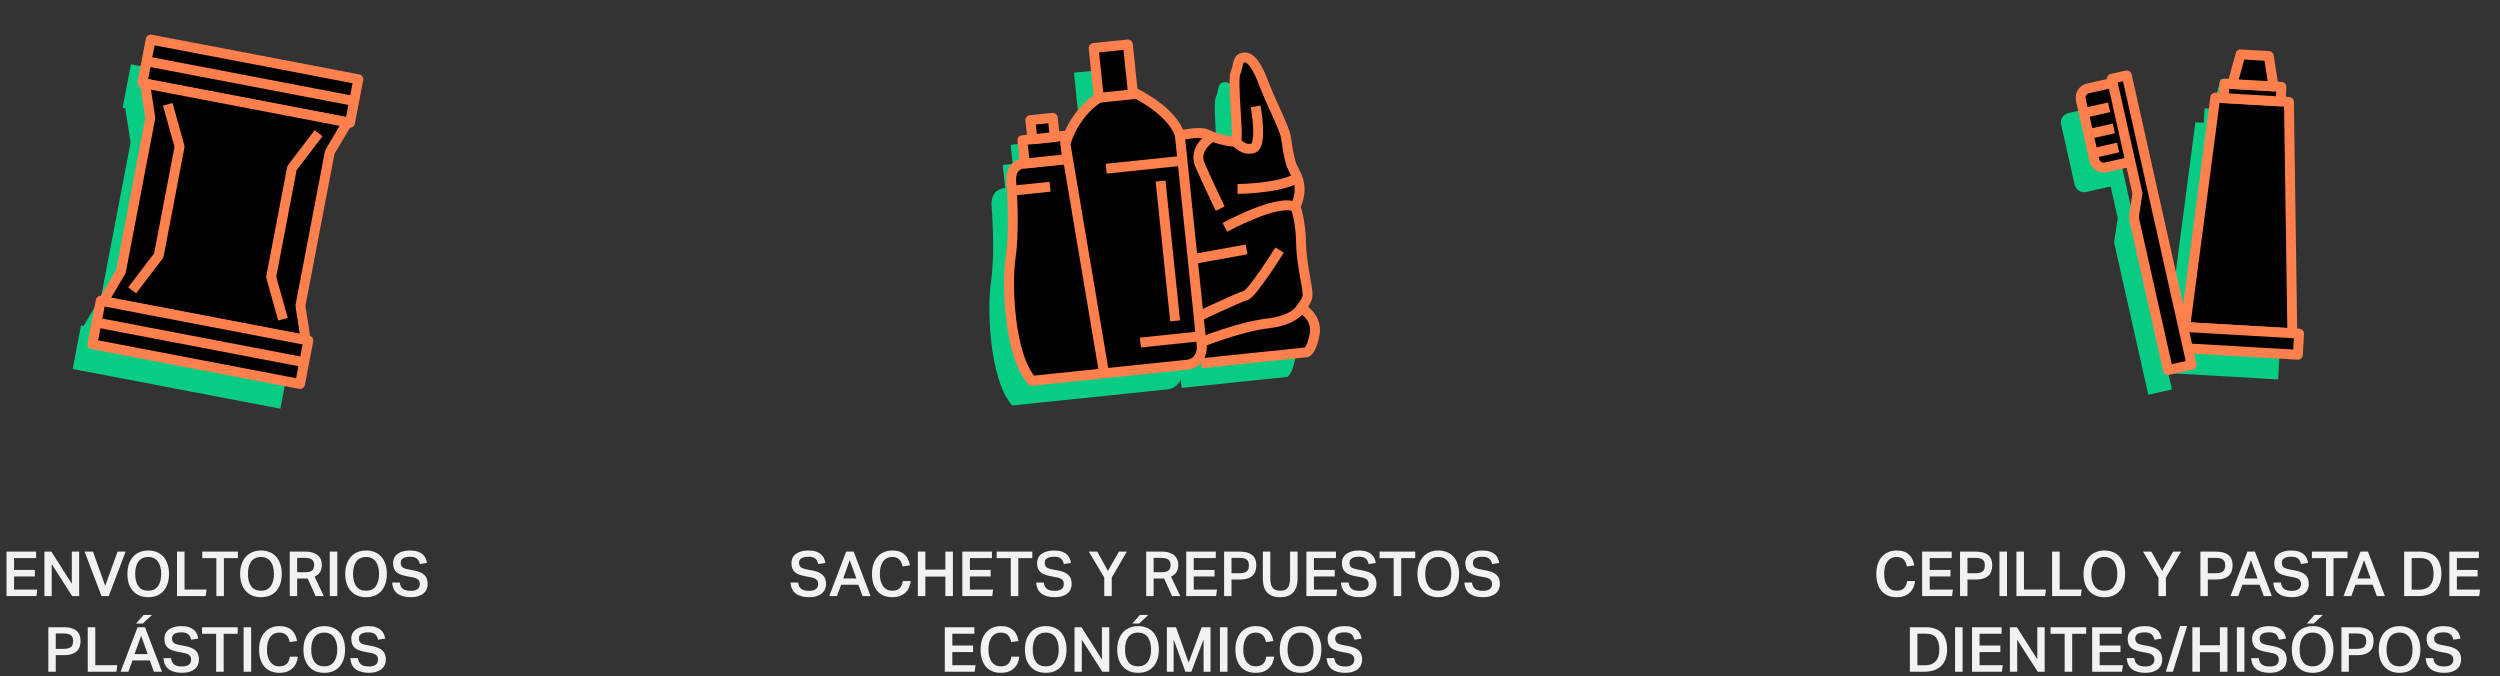 <svg xmlns:xlink="http://www.w3.org/1999/xlink" xmlns="http://www.w3.org/2000/svg" width="562" height="152" viewBox="0 0 562 152" fill="none">
<rect x="0" y="0" width="562" height="152" fill="#333333" stroke="none"/>
<path d="M75.178 28.267L76.111 23.378C76.111 23.378 57.667 19.844 52.789 18.911C47.956 17.989 29.433 14.444 29.433 14.444L28.5 19.333L27.567 24.222L28.156 24.333L29.356 32.044L26.056 49.3L22.756 66.555L18.8 73.278C18.422 73.211 18.211 73.167 18.211 73.167L16.334 82.944L40.834 87.633L38.522 87.189L63.022 91.878L63.956 86.989L64.889 82.1C64.889 82.1 62.456 81.633 59.133 81L64.3 81.989L63.1 74.278L66.4 57.022L69.7 39.767L73.656 33.044L51.289 28.767L49.745 28.467L74.245 33.156L75.178 28.267ZM34.322 76.255C33.811 76.156 33.289 76.055 32.756 75.956L34.322 76.255ZM30.7 75.555C30.311 75.478 29.933 75.411 29.545 75.333L30.7 75.555ZM36.389 76.644L37.056 76.778C36.834 76.733 36.611 76.689 36.389 76.644ZM38.978 77.144L40.367 77.411C39.945 77.333 39.478 77.244 38.978 77.144ZM41.411 77.611L41.911 77.711C41.789 77.689 41.656 77.667 41.545 77.644C41.5 77.644 41.456 77.622 41.411 77.622V77.611ZM55.222 80.255L57.722 80.733C56.922 80.578 56.078 80.422 55.222 80.255ZM42.067 77.733L43.133 77.933C42.745 77.856 42.389 77.789 42.067 77.733ZM43.745 78.055L44.011 78.111C43.922 78.089 43.834 78.078 43.745 78.055ZM46.689 78.622L47.834 78.844C47.445 78.767 47.056 78.7 46.689 78.622ZM48.578 78.978L54.689 80.144C52.656 79.755 50.545 79.356 48.578 78.978Z" fill="#08CC84"></path>
<path d="M56.5 23.355L32 18.667L33.878 8.889C33.878 8.889 52.411 12.433 57.234 13.355C62.111 14.289 80.556 17.822 80.556 17.822L78.678 27.6L54.178 22.911" fill="black"></path>
<path d="M56.5 23.355L32 18.667L33.878 8.889C33.878 8.889 52.411 12.433 57.234 13.355C62.111 14.289 80.556 17.822 80.556 17.822L78.678 27.6L54.178 22.911" stroke="#FF7F4D" stroke-width="2.222" stroke-linejoin="round"></path>
<path d="M68.733 76.433L67.533 68.722L70.833 51.467L74.133 34.211L78.1 27.489L32.6 18.778L33.789 26.489L30.489 43.744L27.189 61L23.233 67.722L68.733 76.433Z" fill="black" stroke="#FF7F4D" stroke-width="2.222" stroke-linejoin="round"></path>
<path d="M37.711 23.456L40.367 32.956L38.034 45.189L35.689 57.422L29.711 65.267" stroke="#FF7F4D" stroke-width="2.222" stroke-linejoin="round"></path>
<path d="M32.945 13.778C32.945 13.778 51.478 17.322 56.3 18.244C61.178 19.178 79.622 22.711 79.622 22.711" fill="#F2F2F0"></path>
<path d="M32.945 13.778C32.945 13.778 51.478 17.322 56.3 18.244C61.178 19.178 79.622 22.711 79.622 22.711" stroke="#FF7F4D" stroke-width="2.222" stroke-linejoin="round"></path>
<path d="M45.267 82.078L20.767 77.389L22.645 67.611L45.989 72.078C50.856 73.011 69.322 76.544 69.322 76.544L67.445 86.322L42.945 81.633" fill="black"></path>
<path d="M45.267 82.078L20.767 77.389L22.645 67.611L45.989 72.078C50.856 73.011 69.322 76.544 69.322 76.544L67.445 86.322L42.945 81.633" stroke="#FF7F4D" stroke-width="2.222" stroke-linejoin="round"></path>
<path d="M21.7 72.5C21.7 72.5 40.2 76.044 45.045 76.967C49.9 77.9 68.378 81.433 68.378 81.433" fill="#F2F2F0"></path>
<path d="M21.7 72.5C21.7 72.5 40.2 76.044 45.045 76.967C49.9 77.9 68.378 81.433 68.378 81.433" stroke="#FF7F4D" stroke-width="2.222" stroke-linejoin="round"></path>
<path d="M71.611 29.944L65.634 37.789L63.3 50.022L60.956 62.255L63.611 71.755" stroke="#FF7F4D" stroke-width="2.222" stroke-linejoin="round"></path>
<path d="M1.467 124.004H8.117V125.46H3.161V128.12H7.837V129.59H3.161V132.544H8.383L8.187 134H1.467V124.004ZM9.985 124.004H11.553L16.145 131.228V124.004H17.797V134H16.229L11.623 126.804V134H9.985V124.004ZM20.904 124.004L23.648 131.704L26.434 124.004H28.24L24.446 134H22.822L19.014 124.004H20.904ZM33.329 134.252C32.611 134.252 31.962 134.135 31.383 133.902C30.814 133.659 30.324 133.314 29.913 132.866C29.503 132.418 29.185 131.872 28.961 131.228C28.747 130.575 28.639 129.837 28.639 129.016C28.639 128.195 28.751 127.457 28.975 126.804C29.199 126.151 29.517 125.6 29.927 125.152C30.338 124.695 30.832 124.349 31.411 124.116C31.99 123.873 32.629 123.752 33.329 123.752C34.038 123.752 34.682 123.873 35.261 124.116C35.84 124.349 36.33 124.69 36.731 125.138C37.133 125.586 37.441 126.137 37.655 126.79C37.879 127.434 37.991 128.167 37.991 128.988C37.991 129.819 37.884 130.561 37.669 131.214C37.455 131.858 37.147 132.409 36.745 132.866C36.344 133.314 35.854 133.659 35.275 133.902C34.706 134.135 34.057 134.252 33.329 134.252ZM33.315 132.796C34.276 132.796 35.005 132.46 35.499 131.788C35.994 131.107 36.241 130.178 36.241 129.002C36.241 128.414 36.176 127.887 36.045 127.42C35.924 126.953 35.742 126.557 35.499 126.23C35.257 125.903 34.953 125.651 34.589 125.474C34.225 125.297 33.8 125.208 33.315 125.208C32.83 125.208 32.405 125.297 32.041 125.474C31.677 125.651 31.369 125.903 31.117 126.23C30.875 126.557 30.692 126.953 30.571 127.42C30.45 127.887 30.389 128.414 30.389 129.002C30.389 130.178 30.632 131.107 31.117 131.788C31.612 132.46 32.344 132.796 33.315 132.796ZM41.484 124.004V132.53H46.44L46.23 134H39.79V124.004H41.484ZM48.636 125.474H45.472V124.004H53.48V125.474H50.33V134H48.636V125.474ZM58.677 134.252C57.958 134.252 57.309 134.135 56.731 133.902C56.161 133.659 55.672 133.314 55.261 132.866C54.85 132.418 54.533 131.872 54.309 131.228C54.094 130.575 53.987 129.837 53.987 129.016C53.987 128.195 54.099 127.457 54.323 126.804C54.547 126.151 54.864 125.6 55.275 125.152C55.685 124.695 56.18 124.349 56.759 124.116C57.337 123.873 57.977 123.752 58.677 123.752C59.386 123.752 60.03 123.873 60.609 124.116C61.188 124.349 61.678 124.69 62.079 125.138C62.48 125.586 62.788 126.137 63.003 126.79C63.227 127.434 63.339 128.167 63.339 128.988C63.339 129.819 63.231 130.561 63.017 131.214C62.802 131.858 62.494 132.409 62.093 132.866C61.691 133.314 61.202 133.659 60.623 133.902C60.053 134.135 59.405 134.252 58.677 134.252ZM58.663 132.796C59.624 132.796 60.352 132.46 60.847 131.788C61.342 131.107 61.589 130.178 61.589 129.002C61.589 128.414 61.523 127.887 61.393 127.42C61.272 126.953 61.09 126.557 60.847 126.23C60.604 125.903 60.301 125.651 59.937 125.474C59.573 125.297 59.148 125.208 58.663 125.208C58.178 125.208 57.753 125.297 57.389 125.474C57.025 125.651 56.717 125.903 56.465 126.23C56.222 126.557 56.04 126.953 55.919 127.42C55.797 127.887 55.737 128.414 55.737 129.002C55.737 130.178 55.98 131.107 56.465 131.788C56.959 132.46 57.692 132.796 58.663 132.796ZM68.679 128.624C69.062 128.624 69.379 128.587 69.631 128.512C69.883 128.428 70.079 128.316 70.219 128.176C70.369 128.027 70.471 127.849 70.527 127.644C70.593 127.439 70.625 127.21 70.625 126.958C70.625 126.725 70.588 126.515 70.513 126.328C70.448 126.132 70.331 125.969 70.163 125.838C70.005 125.698 69.79 125.591 69.519 125.516C69.249 125.441 68.913 125.404 68.511 125.404H66.803V128.624H68.679ZM68.553 124.004C69.309 124.004 69.93 124.093 70.415 124.27C70.91 124.447 71.297 124.681 71.577 124.97C71.867 125.25 72.067 125.563 72.179 125.908C72.291 126.253 72.347 126.594 72.347 126.93C72.347 127.583 72.217 128.129 71.955 128.568C71.703 129.007 71.293 129.361 70.723 129.632L72.795 134H70.947L69.155 130.024C69.071 130.033 68.983 130.043 68.889 130.052C68.796 130.052 68.698 130.052 68.595 130.052H66.803V134H65.137V124.004H68.553ZM74.133 124.004H75.827V134H74.133V124.004ZM82.302 134.252C81.583 134.252 80.934 134.135 80.356 133.902C79.787 133.659 79.296 133.314 78.886 132.866C78.475 132.418 78.158 131.872 77.934 131.228C77.719 130.575 77.612 129.837 77.612 129.016C77.612 128.195 77.724 127.457 77.948 126.804C78.172 126.151 78.489 125.6 78.9 125.152C79.311 124.695 79.805 124.349 80.384 124.116C80.963 123.873 81.602 123.752 82.302 123.752C83.011 123.752 83.655 123.873 84.234 124.116C84.812 124.349 85.302 124.69 85.704 125.138C86.105 125.586 86.413 126.137 86.628 126.79C86.852 127.434 86.964 128.167 86.964 128.988C86.964 129.819 86.856 130.561 86.642 131.214C86.427 131.858 86.119 132.409 85.718 132.866C85.317 133.314 84.826 133.659 84.248 133.902C83.678 134.135 83.03 134.252 82.302 134.252ZM82.288 132.796C83.249 132.796 83.977 132.46 84.472 131.788C84.966 131.107 85.214 130.178 85.214 129.002C85.214 128.414 85.148 127.887 85.018 127.42C84.897 126.953 84.715 126.557 84.472 126.23C84.229 125.903 83.926 125.651 83.562 125.474C83.198 125.297 82.773 125.208 82.288 125.208C81.802 125.208 81.378 125.297 81.014 125.474C80.65 125.651 80.342 125.903 80.09 126.23C79.847 126.557 79.665 126.953 79.544 127.42C79.422 127.887 79.362 128.414 79.362 129.002C79.362 130.178 79.605 131.107 80.09 131.788C80.585 132.46 81.317 132.796 82.288 132.796ZM89.868 130.948C89.943 131.601 90.176 132.077 90.568 132.376C90.97 132.675 91.562 132.824 92.346 132.824C92.729 132.824 93.051 132.782 93.312 132.698C93.574 132.614 93.784 132.502 93.942 132.362C94.101 132.222 94.213 132.059 94.278 131.872C94.344 131.676 94.376 131.471 94.376 131.256C94.376 131.097 94.353 130.943 94.306 130.794C94.26 130.635 94.176 130.491 94.054 130.36C93.933 130.229 93.77 130.117 93.564 130.024C93.359 129.921 93.098 129.842 92.78 129.786L91.506 129.548C91.002 129.455 90.554 129.338 90.162 129.198C89.77 129.058 89.439 128.876 89.168 128.652C88.907 128.419 88.706 128.139 88.566 127.812C88.436 127.476 88.37 127.07 88.37 126.594C88.37 126.118 88.464 125.703 88.65 125.348C88.846 124.993 89.112 124.699 89.448 124.466C89.784 124.223 90.181 124.046 90.638 123.934C91.105 123.813 91.609 123.752 92.15 123.752C92.841 123.752 93.42 123.831 93.886 123.99C94.353 124.149 94.731 124.359 95.02 124.62C95.31 124.872 95.529 125.166 95.678 125.502C95.828 125.838 95.93 126.188 95.986 126.552L94.39 126.804C94.26 126.244 94.031 125.829 93.704 125.558C93.387 125.287 92.878 125.152 92.178 125.152C91.777 125.152 91.441 125.189 91.17 125.264C90.909 125.329 90.694 125.427 90.526 125.558C90.368 125.679 90.251 125.824 90.176 125.992C90.111 126.151 90.078 126.319 90.078 126.496C90.078 126.935 90.195 127.261 90.428 127.476C90.671 127.691 91.091 127.859 91.688 127.98L93.074 128.246C94.129 128.442 94.904 128.778 95.398 129.254C95.893 129.721 96.14 130.397 96.14 131.284C96.14 131.704 96.061 132.096 95.902 132.46C95.753 132.815 95.52 133.127 95.202 133.398C94.885 133.659 94.488 133.865 94.012 134.014C93.546 134.173 93 134.252 92.374 134.252C91.096 134.252 90.092 133.986 89.364 133.454C88.636 132.913 88.235 132.077 88.16 130.948H89.868ZM10.867 141.004H14.325C15.081 141.004 15.701 141.088 16.187 141.256C16.681 141.424 17.069 141.648 17.349 141.928C17.629 142.208 17.825 142.535 17.937 142.908C18.049 143.272 18.105 143.655 18.105 144.056C18.105 144.485 18.049 144.896 17.937 145.288C17.825 145.68 17.624 146.025 17.335 146.324C17.055 146.613 16.672 146.847 16.187 147.024C15.701 147.192 15.09 147.276 14.353 147.276H12.533V151H10.867V141.004ZM14.311 145.862C14.74 145.862 15.09 145.82 15.361 145.736C15.641 145.652 15.86 145.535 16.019 145.386C16.177 145.227 16.285 145.041 16.341 144.826C16.406 144.611 16.439 144.369 16.439 144.098C16.439 143.818 16.406 143.575 16.341 143.37C16.275 143.155 16.159 142.978 15.991 142.838C15.832 142.698 15.613 142.591 15.333 142.516C15.062 142.441 14.717 142.404 14.297 142.404H12.533V145.862H14.311ZM21.42 141.004V149.53H26.376L26.166 151H19.726V141.004H21.42ZM30.923 141.004H32.603L36.411 151H34.605L33.667 148.452H29.789L28.865 151H27.115L30.923 141.004ZM33.205 147.038L31.721 142.922L30.251 147.038H33.205ZM34.185 138.232L32.099 140.178H30.573L32.295 138.232H34.185ZM38.455 147.948C38.53 148.601 38.763 149.077 39.155 149.376C39.556 149.675 40.149 149.824 40.933 149.824C41.316 149.824 41.638 149.782 41.899 149.698C42.16 149.614 42.37 149.502 42.529 149.362C42.688 149.222 42.8 149.059 42.865 148.872C42.931 148.676 42.963 148.471 42.963 148.256C42.963 148.097 42.94 147.943 42.893 147.794C42.846 147.635 42.763 147.491 42.641 147.36C42.52 147.229 42.356 147.117 42.151 147.024C41.946 146.921 41.684 146.842 41.367 146.786L40.093 146.548C39.589 146.455 39.141 146.338 38.749 146.198C38.357 146.058 38.026 145.876 37.755 145.652C37.494 145.419 37.293 145.139 37.153 144.812C37.023 144.476 36.957 144.07 36.957 143.594C36.957 143.118 37.05 142.703 37.237 142.348C37.433 141.993 37.699 141.699 38.035 141.466C38.371 141.223 38.768 141.046 39.225 140.934C39.692 140.813 40.196 140.752 40.737 140.752C41.428 140.752 42.007 140.831 42.473 140.99C42.94 141.149 43.318 141.359 43.607 141.62C43.897 141.872 44.116 142.166 44.265 142.502C44.414 142.838 44.517 143.188 44.573 143.552L42.977 143.804C42.846 143.244 42.618 142.829 42.291 142.558C41.974 142.287 41.465 142.152 40.765 142.152C40.364 142.152 40.028 142.189 39.757 142.264C39.496 142.329 39.281 142.427 39.113 142.558C38.955 142.679 38.838 142.824 38.763 142.992C38.698 143.151 38.665 143.319 38.665 143.496C38.665 143.935 38.782 144.261 39.015 144.476C39.258 144.691 39.678 144.859 40.275 144.98L41.661 145.246C42.716 145.442 43.49 145.778 43.985 146.254C44.48 146.721 44.727 147.397 44.727 148.284C44.727 148.704 44.648 149.096 44.489 149.46C44.34 149.815 44.106 150.127 43.789 150.398C43.472 150.659 43.075 150.865 42.599 151.014C42.133 151.173 41.587 151.252 40.961 151.252C39.682 151.252 38.679 150.986 37.951 150.454C37.223 149.913 36.822 149.077 36.747 147.948H38.455ZM48.588 142.474H45.424V141.004H53.432V142.474H50.282V151H48.588V142.474ZM54.767 141.004H56.461V151H54.767V141.004ZM66.954 147.626C66.898 148.149 66.772 148.629 66.576 149.068C66.38 149.507 66.109 149.889 65.764 150.216C65.418 150.543 64.998 150.799 64.504 150.986C64.009 151.163 63.435 151.252 62.782 151.252C62.063 151.252 61.419 151.131 60.85 150.888C60.29 150.645 59.814 150.3 59.422 149.852C59.039 149.395 58.745 148.844 58.54 148.2C58.344 147.547 58.246 146.819 58.246 146.016C58.246 145.195 58.353 144.457 58.568 143.804C58.792 143.151 59.104 142.6 59.506 142.152C59.907 141.695 60.388 141.349 60.948 141.116C61.508 140.873 62.124 140.752 62.796 140.752C63.421 140.752 63.962 140.831 64.42 140.99C64.877 141.149 65.264 141.377 65.582 141.676C65.908 141.965 66.165 142.315 66.352 142.726C66.548 143.137 66.692 143.594 66.786 144.098L65.12 144.336C65.045 144 64.952 143.701 64.84 143.44C64.728 143.179 64.578 142.959 64.392 142.782C64.214 142.595 63.995 142.455 63.734 142.362C63.472 142.259 63.16 142.208 62.796 142.208C62.348 142.208 61.951 142.297 61.606 142.474C61.26 142.651 60.966 142.908 60.724 143.244C60.49 143.571 60.313 143.967 60.192 144.434C60.07 144.901 60.01 145.423 60.01 146.002C60.01 146.59 60.07 147.117 60.192 147.584C60.322 148.051 60.509 148.452 60.752 148.788C60.994 149.115 61.284 149.367 61.62 149.544C61.965 149.712 62.357 149.796 62.796 149.796C63.188 149.796 63.519 149.745 63.79 149.642C64.07 149.539 64.303 149.395 64.49 149.208C64.676 149.021 64.821 148.797 64.924 148.536C65.036 148.265 65.115 147.962 65.162 147.626H66.954ZM72.902 151.252C72.184 151.252 71.535 151.135 70.956 150.902C70.387 150.659 69.897 150.314 69.486 149.866C69.076 149.418 68.758 148.872 68.534 148.228C68.32 147.575 68.212 146.837 68.212 146.016C68.212 145.195 68.324 144.457 68.548 143.804C68.772 143.151 69.09 142.6 69.5 142.152C69.911 141.695 70.406 141.349 70.984 141.116C71.563 140.873 72.202 140.752 72.902 140.752C73.612 140.752 74.256 140.873 74.834 141.116C75.413 141.349 75.903 141.69 76.304 142.138C76.706 142.586 77.014 143.137 77.228 143.79C77.452 144.434 77.564 145.167 77.564 145.988C77.564 146.819 77.457 147.561 77.242 148.214C77.028 148.858 76.72 149.409 76.318 149.866C75.917 150.314 75.427 150.659 74.848 150.902C74.279 151.135 73.63 151.252 72.902 151.252ZM72.888 149.796C73.85 149.796 74.578 149.46 75.072 148.788C75.567 148.107 75.814 147.178 75.814 146.002C75.814 145.414 75.749 144.887 75.618 144.42C75.497 143.953 75.315 143.557 75.072 143.23C74.83 142.903 74.526 142.651 74.162 142.474C73.798 142.297 73.374 142.208 72.888 142.208C72.403 142.208 71.978 142.297 71.614 142.474C71.25 142.651 70.942 142.903 70.69 143.23C70.448 143.557 70.266 143.953 70.144 144.42C70.023 144.887 69.962 145.414 69.962 146.002C69.962 147.178 70.205 148.107 70.69 148.788C71.185 149.46 71.918 149.796 72.888 149.796ZM80.469 147.948C80.543 148.601 80.777 149.077 81.169 149.376C81.57 149.675 82.163 149.824 82.947 149.824C83.329 149.824 83.651 149.782 83.913 149.698C84.174 149.614 84.384 149.502 84.543 149.362C84.701 149.222 84.814 149.059 84.879 148.872C84.944 148.676 84.977 148.471 84.977 148.256C84.977 148.097 84.954 147.943 84.907 147.794C84.86 147.635 84.776 147.491 84.655 147.36C84.534 147.229 84.37 147.117 84.165 147.024C83.96 146.921 83.698 146.842 83.381 146.786L82.107 146.548C81.603 146.455 81.155 146.338 80.763 146.198C80.371 146.058 80.04 145.876 79.769 145.652C79.507 145.419 79.307 145.139 79.167 144.812C79.036 144.476 78.971 144.07 78.971 143.594C78.971 143.118 79.064 142.703 79.251 142.348C79.447 141.993 79.713 141.699 80.049 141.466C80.385 141.223 80.781 141.046 81.239 140.934C81.706 140.813 82.21 140.752 82.751 140.752C83.442 140.752 84.02 140.831 84.487 140.99C84.954 141.149 85.332 141.359 85.621 141.62C85.91 141.872 86.129 142.166 86.279 142.502C86.428 142.838 86.531 143.188 86.587 143.552L84.991 143.804C84.86 143.244 84.632 142.829 84.305 142.558C83.987 142.287 83.479 142.152 82.779 142.152C82.377 142.152 82.041 142.189 81.771 142.264C81.51 142.329 81.295 142.427 81.127 142.558C80.968 142.679 80.852 142.824 80.777 142.992C80.712 143.151 80.679 143.319 80.679 143.496C80.679 143.935 80.796 144.261 81.029 144.476C81.272 144.691 81.692 144.859 82.289 144.98L83.675 145.246C84.73 145.442 85.504 145.778 85.999 146.254C86.493 146.721 86.741 147.397 86.741 148.284C86.741 148.704 86.662 149.096 86.503 149.46C86.353 149.815 86.12 150.127 85.803 150.398C85.486 150.659 85.089 150.865 84.613 151.014C84.146 151.173 83.6 151.252 82.975 151.252C81.696 151.252 80.693 150.986 79.965 150.454C79.237 149.913 78.835 149.077 78.761 147.948H80.469Z" fill="#F2F2F0"></path>
<g clip-path="url(#clip0_2003_2099)">
<path d="M288.067 74.744C288.067 74.744 288.845 73.967 289.4 72.578C289.956 71.189 288.145 65.778 288.056 60.344C287.956 54.911 286.8 52.056 286.8 52.056C288.078 49.156 287.822 47.111 287.245 45.533C286.767 44.222 286.056 43.233 285.789 42.344C285.2 40.378 284.856 37.844 284.611 36.222C284.367 34.6 281.011 27.811 280.045 25.267C279.078 22.722 277.478 18.522 275.522 18.467C273.567 18.411 274.133 20.044 273.311 21.911C272.556 23.655 273.967 35.289 273.5 37.122L273.356 37.378C272.522 37.589 268.445 36.589 266.878 35.744C265.611 35.056 262.078 35.711 260.778 35.989C259.222 30.467 250.445 26.322 250.445 26.322L250.245 26.344L249.122 15.556L241.422 16.355L242.589 27.555C236.678 31.433 235.1 37.889 235.1 37.889L234.911 36.089L232.678 36.322L232.233 32.033L227.2 32.556L227.645 36.844L225.411 37.078L225.956 42.289C225.133 42.333 222.611 42.755 222.911 46.467C223.267 50.9 223.533 58.444 222.733 63.722C221.933 69 222.333 85.311 227.556 91.156L243.789 89.467L262.645 87.511C264.289 87.211 265.067 86.222 265.433 85.311L265.633 87.2L289.367 84.733C289.367 84.733 290.556 84.222 291.156 80.5C291.756 76.778 288.1 74.744 288.1 74.744H288.067ZM235.433 41.322L235.078 37.878L235.656 41.3L235.433 41.322Z" fill="#08CC84"></path>
<path d="M264.733 30.544C264.733 30.544 269.745 29.344 271.322 30.2C272.9 31.055 276.967 32.056 277.8 31.833C278.633 31.611 276.933 18.244 277.745 16.367C278.556 14.489 278 12.867 279.956 12.922C281.911 12.978 283.511 17.178 284.478 19.722C285.445 22.267 288.8 29.055 289.045 30.678C289.289 32.3 289.633 34.844 290.222 36.8C290.811 38.755 293.567 41.2 291.233 46.511C291.233 46.511 292.389 49.378 292.489 54.8C292.589 60.233 294.4 65.644 293.833 67.033C293.278 68.411 292.5 69.2 292.5 69.2C292.5 69.2 296.156 71.233 295.556 74.956C294.956 78.678 293.767 79.189 293.767 79.189L270.033 81.656" fill="black"></path>
<path d="M264.733 30.544C264.733 30.544 269.745 29.344 271.322 30.2C272.9 31.055 276.967 32.056 277.8 31.833C278.633 31.611 276.933 18.244 277.745 16.367C278.556 14.489 278 12.867 279.956 12.922C281.911 12.978 283.511 17.178 284.478 19.722C285.445 22.267 288.8 29.055 289.045 30.678C289.289 32.3 289.633 34.844 290.222 36.8C290.811 38.755 293.567 41.2 291.233 46.511C291.233 46.511 292.389 49.378 292.489 54.8C292.589 60.233 294.4 65.644 293.833 67.033C293.278 68.411 292.5 69.2 292.5 69.2C292.5 69.2 296.156 71.233 295.556 74.956C294.956 78.678 293.767 79.189 293.767 79.189L270.033 81.656" stroke="#FF7F4D" stroke-width="2.222" stroke-linejoin="round"></path>
<path d="M292.511 69.189C292.511 69.189 291.322 71.956 285.089 72.689C278.856 73.422 270.722 76.667 270.722 76.667" stroke="#FF7F4D" stroke-width="2.222" stroke-linejoin="round"></path>
<path d="M268.978 71.322C268.978 71.322 278.478 66.833 280 66.433C281.522 66.033 287.656 56.211 287.656 56.211" stroke="#FF7F4D" stroke-width="2.222" stroke-linejoin="round"></path>
<path d="M268.156 58.245L280.233 56.067" stroke="#FF7F4D" stroke-width="2.222" stroke-linejoin="round"></path>
<path d="M275.367 51.111C275.367 51.111 287.144 44.589 291.244 46.5" stroke="#FF7F4D" stroke-width="2.222" stroke-linejoin="round"></path>
<path d="M278.2 42.478C278.2 42.478 287.533 42.422 291.689 39.978Z" fill="#F2F2F0"></path>
<path d="M278.2 42.478C278.2 42.478 287.533 42.422 291.689 39.978" stroke="#FF7F4D" stroke-width="2.222" stroke-linejoin="round"></path>
<path d="M272.544 30.722C272.544 30.722 268.056 33.211 269.789 37.167C271.522 41.122 274.3 46.9 274.3 46.9" stroke="#FF7F4D" stroke-width="2.222" stroke-linejoin="round"></path>
<path d="M277.8 31.834C277.8 31.834 279.511 34.022 281.689 33.322C283.878 32.622 282.267 23.922 282.267 23.922" stroke="#FF7F4D" stroke-width="2.222" stroke-linejoin="round"></path>
<path d="M240.289 35.733L230.633 36.733C230.633 36.733 226.978 36.489 227.333 40.922C227.689 45.355 227.956 52.9 227.156 58.178C226.356 63.456 226.756 79.767 231.978 85.611L248.211 83.922C248.211 83.922 253.1 76.978 250.144 67.522C247.189 58.067 244.844 49.489 243.933 44.7C243.022 39.911 244.778 35.889 240.3 35.733H240.289Z" fill="black" stroke="#FF7F4D" stroke-width="2.222" stroke-linejoin="round"></path>
<path d="M239.341 30.53L229.837 31.519L230.382 36.757L239.886 35.768L239.341 30.53Z" fill="black" stroke="#FF7F4D" stroke-width="2.222" stroke-linejoin="round"></path>
<path d="M236.658 26.482L231.629 27.005L232.078 31.315L237.106 30.792L236.658 26.482Z" fill="black" stroke="#FF7F4D" stroke-width="2.222" stroke-linejoin="round"></path>
<path d="M227.467 42.867L236.055 41.978" stroke="#FF7F4D" stroke-width="2.222" stroke-linejoin="round"></path>
<path d="M239.522 32.333C239.522 32.333 241.233 25.3 247.789 21.5L254.878 20.767C254.878 20.767 263.722 24.933 265.233 30.489L270.178 78.056C270.178 78.056 270.311 81.367 267.056 81.967L248.2 83.922L239.511 32.333H239.522Z" fill="black" stroke="#FF7F4D" stroke-width="2.222" stroke-linejoin="round"></path>
<path d="M248.667 37.922L265.822 36.133" stroke="#FF7F4D" stroke-width="2.222" stroke-linejoin="round"></path>
<path d="M260.9 40.7L264.167 72.133" stroke="#FF7F4D" stroke-width="2.222" stroke-linejoin="round"></path>
<path d="M256.367 77L269.933 75.589" stroke="#FF7F4D" stroke-width="2.222" stroke-linejoin="round"></path>
<path d="M253.549 9.993L245.846 10.795L247.011 21.99L254.714 21.189L253.549 9.993Z" fill="black" stroke="#FF7F4D" stroke-width="2.222" stroke-linejoin="round"></path>
</g>
<path d="M179.42 130.948C179.495 131.601 179.728 132.077 180.12 132.376C180.521 132.675 181.114 132.824 181.898 132.824C182.281 132.824 182.603 132.782 182.864 132.698C183.125 132.614 183.335 132.502 183.494 132.362C183.653 132.222 183.765 132.059 183.83 131.872C183.895 131.676 183.928 131.471 183.928 131.256C183.928 131.097 183.905 130.943 183.858 130.794C183.811 130.635 183.727 130.491 183.606 130.36C183.485 130.229 183.321 130.117 183.116 130.024C182.911 129.921 182.649 129.842 182.332 129.786L181.058 129.548C180.554 129.455 180.106 129.338 179.714 129.198C179.322 129.058 178.991 128.876 178.72 128.652C178.459 128.419 178.258 128.139 178.118 127.812C177.987 127.476 177.922 127.07 177.922 126.594C177.922 126.118 178.015 125.703 178.202 125.348C178.398 124.993 178.664 124.699 179 124.466C179.336 124.223 179.733 124.046 180.19 123.934C180.657 123.813 181.161 123.752 181.702 123.752C182.393 123.752 182.971 123.831 183.438 123.99C183.905 124.149 184.283 124.359 184.572 124.62C184.861 124.872 185.081 125.166 185.23 125.502C185.379 125.838 185.482 126.188 185.538 126.552L183.942 126.804C183.811 126.244 183.583 125.829 183.256 125.558C182.939 125.287 182.43 125.152 181.73 125.152C181.329 125.152 180.993 125.189 180.722 125.264C180.461 125.329 180.246 125.427 180.078 125.558C179.919 125.679 179.803 125.824 179.728 125.992C179.663 126.151 179.63 126.319 179.63 126.496C179.63 126.935 179.747 127.261 179.98 127.476C180.223 127.691 180.643 127.859 181.24 127.98L182.626 128.246C183.681 128.442 184.455 128.778 184.95 129.254C185.445 129.721 185.692 130.397 185.692 131.284C185.692 131.704 185.613 132.096 185.454 132.46C185.305 132.815 185.071 133.127 184.754 133.398C184.437 133.659 184.04 133.865 183.564 134.014C183.097 134.173 182.551 134.252 181.926 134.252C180.647 134.252 179.644 133.986 178.916 133.454C178.188 132.913 177.787 132.077 177.712 130.948H179.42ZM190.222 124.004H191.902L195.71 134H193.904L192.966 131.452H189.088L188.164 134H186.414L190.222 124.004ZM192.504 130.038L191.02 125.922L189.55 130.038H192.504ZM204.733 130.626C204.677 131.149 204.551 131.629 204.355 132.068C204.159 132.507 203.888 132.889 203.543 133.216C203.198 133.543 202.778 133.799 202.283 133.986C201.788 134.163 201.214 134.252 200.561 134.252C199.842 134.252 199.198 134.131 198.629 133.888C198.069 133.645 197.593 133.3 197.201 132.852C196.818 132.395 196.524 131.844 196.319 131.2C196.123 130.547 196.025 129.819 196.025 129.016C196.025 128.195 196.132 127.457 196.347 126.804C196.571 126.151 196.884 125.6 197.285 125.152C197.686 124.695 198.167 124.349 198.727 124.116C199.287 123.873 199.903 123.752 200.575 123.752C201.2 123.752 201.742 123.831 202.199 123.99C202.656 124.149 203.044 124.377 203.361 124.676C203.688 124.965 203.944 125.315 204.131 125.726C204.327 126.137 204.472 126.594 204.565 127.098L202.899 127.336C202.824 127 202.731 126.701 202.619 126.44C202.507 126.179 202.358 125.959 202.171 125.782C201.994 125.595 201.774 125.455 201.513 125.362C201.252 125.259 200.939 125.208 200.575 125.208C200.127 125.208 199.73 125.297 199.385 125.474C199.04 125.651 198.746 125.908 198.503 126.244C198.27 126.571 198.092 126.967 197.971 127.434C197.85 127.901 197.789 128.423 197.789 129.002C197.789 129.59 197.85 130.117 197.971 130.584C198.102 131.051 198.288 131.452 198.531 131.788C198.774 132.115 199.063 132.367 199.399 132.544C199.744 132.712 200.136 132.796 200.575 132.796C200.967 132.796 201.298 132.745 201.569 132.642C201.849 132.539 202.082 132.395 202.269 132.208C202.456 132.021 202.6 131.797 202.703 131.536C202.815 131.265 202.894 130.962 202.941 130.626H204.733ZM206.328 124.004H208.022V128.05H212.516V124.004H214.21V134H212.516V129.618H208.022V134H206.328V124.004ZM216.335 124.004H222.985V125.46H218.029V128.12H222.705V129.59H218.029V132.544H223.251L223.055 134H216.335V124.004ZM227.219 125.474H224.055V124.004H232.063V125.474H228.913V134H227.219V125.474ZM234.641 130.948C234.715 131.601 234.949 132.077 235.341 132.376C235.742 132.675 236.335 132.824 237.119 132.824C237.501 132.824 237.823 132.782 238.085 132.698C238.346 132.614 238.556 132.502 238.715 132.362C238.873 132.222 238.985 132.059 239.051 131.872C239.116 131.676 239.149 131.471 239.149 131.256C239.149 131.097 239.125 130.943 239.079 130.794C239.032 130.635 238.948 130.491 238.827 130.36C238.705 130.229 238.542 130.117 238.337 130.024C238.131 129.921 237.87 129.842 237.553 129.786L236.279 129.548C235.775 129.455 235.327 129.338 234.935 129.198C234.543 129.058 234.211 128.876 233.941 128.652C233.679 128.419 233.479 128.139 233.339 127.812C233.208 127.476 233.143 127.07 233.143 126.594C233.143 126.118 233.236 125.703 233.423 125.348C233.619 124.993 233.885 124.699 234.221 124.466C234.557 124.223 234.953 124.046 235.411 123.934C235.877 123.813 236.381 123.752 236.923 123.752C237.613 123.752 238.192 123.831 238.659 123.99C239.125 124.149 239.503 124.359 239.793 124.62C240.082 124.872 240.301 125.166 240.451 125.502C240.6 125.838 240.703 126.188 240.759 126.552L239.163 126.804C239.032 126.244 238.803 125.829 238.477 125.558C238.159 125.287 237.651 125.152 236.951 125.152C236.549 125.152 236.213 125.189 235.943 125.264C235.681 125.329 235.467 125.427 235.299 125.558C235.14 125.679 235.023 125.824 234.949 125.992C234.883 126.151 234.851 126.319 234.851 126.496C234.851 126.935 234.967 127.261 235.201 127.476C235.443 127.691 235.863 127.859 236.461 127.98L237.847 128.246C238.901 128.442 239.676 128.778 240.171 129.254C240.665 129.721 240.913 130.397 240.913 131.284C240.913 131.704 240.833 132.096 240.675 132.46C240.525 132.815 240.292 133.127 239.975 133.398C239.657 133.659 239.261 133.865 238.785 134.014C238.318 134.173 237.772 134.252 237.147 134.252C235.868 134.252 234.865 133.986 234.137 133.454C233.409 132.913 233.007 132.077 232.933 130.948H234.641ZM248.238 129.842L244.766 124.004H246.656L249.064 128.344L251.528 124.004H253.32L249.918 129.842V134H248.238V129.842ZM261.208 128.624C261.59 128.624 261.908 128.587 262.16 128.512C262.412 128.428 262.608 128.316 262.748 128.176C262.897 128.027 263 127.849 263.056 127.644C263.121 127.439 263.154 127.21 263.154 126.958C263.154 126.725 263.116 126.515 263.042 126.328C262.976 126.132 262.86 125.969 262.692 125.838C262.533 125.698 262.318 125.591 262.048 125.516C261.777 125.441 261.441 125.404 261.04 125.404H259.332V128.624H261.208ZM261.082 124.004C261.838 124.004 262.458 124.093 262.944 124.27C263.438 124.447 263.826 124.681 264.106 124.97C264.395 125.25 264.596 125.563 264.708 125.908C264.82 126.253 264.876 126.594 264.876 126.93C264.876 127.583 264.745 128.129 264.484 128.568C264.232 129.007 263.821 129.361 263.252 129.632L265.324 134H263.476L261.684 130.024C261.6 130.033 261.511 130.043 261.418 130.052C261.324 130.052 261.226 130.052 261.124 130.052H259.332V134H257.666V124.004H261.082ZM266.662 124.004H273.312V125.46H268.356V128.12H273.032V129.59H268.356V132.544H273.578L273.382 134H266.662V124.004ZM275.179 124.004H278.637C279.393 124.004 280.014 124.088 280.499 124.256C280.994 124.424 281.381 124.648 281.661 124.928C281.941 125.208 282.137 125.535 282.249 125.908C282.361 126.272 282.417 126.655 282.417 127.056C282.417 127.485 282.361 127.896 282.249 128.288C282.137 128.68 281.937 129.025 281.647 129.324C281.367 129.613 280.985 129.847 280.499 130.024C280.014 130.192 279.403 130.276 278.665 130.276H276.845V134H275.179V124.004ZM278.623 128.862C279.053 128.862 279.403 128.82 279.673 128.736C279.953 128.652 280.173 128.535 280.331 128.386C280.49 128.227 280.597 128.041 280.653 127.826C280.719 127.611 280.751 127.369 280.751 127.098C280.751 126.818 280.719 126.575 280.653 126.37C280.588 126.155 280.471 125.978 280.303 125.838C280.145 125.698 279.925 125.591 279.645 125.516C279.375 125.441 279.029 125.404 278.609 125.404H276.845V128.862H278.623ZM285.565 124.004V129.996C285.565 130.939 285.733 131.643 286.069 132.11C286.414 132.567 286.993 132.796 287.805 132.796C288.607 132.796 289.172 132.567 289.499 132.11C289.835 131.643 290.003 130.939 290.003 129.996V124.004H291.697V129.996C291.697 130.771 291.603 131.429 291.417 131.97C291.23 132.502 290.964 132.941 290.619 133.286C290.273 133.622 289.863 133.865 289.387 134.014C288.911 134.173 288.379 134.252 287.791 134.252C286.512 134.252 285.541 133.911 284.879 133.23C284.216 132.539 283.885 131.447 283.885 129.954V124.004H285.565ZM293.677 124.004H300.327V125.46H295.371V128.12H300.047V129.59H295.371V132.544H300.593L300.397 134H293.677V124.004ZM303.164 130.948C303.239 131.601 303.472 132.077 303.864 132.376C304.265 132.675 304.858 132.824 305.642 132.824C306.025 132.824 306.347 132.782 306.608 132.698C306.869 132.614 307.079 132.502 307.238 132.362C307.397 132.222 307.509 132.059 307.574 131.872C307.639 131.676 307.672 131.471 307.672 131.256C307.672 131.097 307.649 130.943 307.602 130.794C307.555 130.635 307.471 130.491 307.35 130.36C307.229 130.229 307.065 130.117 306.86 130.024C306.655 129.921 306.393 129.842 306.076 129.786L304.802 129.548C304.298 129.455 303.85 129.338 303.458 129.198C303.066 129.058 302.735 128.876 302.464 128.652C302.203 128.419 302.002 128.139 301.862 127.812C301.731 127.476 301.666 127.07 301.666 126.594C301.666 126.118 301.759 125.703 301.946 125.348C302.142 124.993 302.408 124.699 302.744 124.466C303.08 124.223 303.477 124.046 303.934 123.934C304.401 123.813 304.905 123.752 305.446 123.752C306.137 123.752 306.715 123.831 307.182 123.99C307.649 124.149 308.027 124.359 308.316 124.62C308.605 124.872 308.825 125.166 308.974 125.502C309.123 125.838 309.226 126.188 309.282 126.552L307.686 126.804C307.555 126.244 307.327 125.829 307 125.558C306.683 125.287 306.174 125.152 305.474 125.152C305.073 125.152 304.737 125.189 304.466 125.264C304.205 125.329 303.99 125.427 303.822 125.558C303.663 125.679 303.547 125.824 303.472 125.992C303.407 126.151 303.374 126.319 303.374 126.496C303.374 126.935 303.491 127.261 303.724 127.476C303.967 127.691 304.387 127.859 304.984 127.98L306.37 128.246C307.425 128.442 308.199 128.778 308.694 129.254C309.189 129.721 309.436 130.397 309.436 131.284C309.436 131.704 309.357 132.096 309.198 132.46C309.049 132.815 308.815 133.127 308.498 133.398C308.181 133.659 307.784 133.865 307.308 134.014C306.841 134.173 306.295 134.252 305.67 134.252C304.391 134.252 303.388 133.986 302.66 133.454C301.932 132.913 301.531 132.077 301.456 130.948H303.164ZM313.297 125.474H310.133V124.004H318.141V125.474H314.991V134H313.297V125.474ZM323.338 134.252C322.619 134.252 321.971 134.135 321.392 133.902C320.823 133.659 320.333 133.314 319.922 132.866C319.511 132.418 319.194 131.872 318.97 131.228C318.755 130.575 318.648 129.837 318.648 129.016C318.648 128.195 318.76 127.457 318.984 126.804C319.208 126.151 319.525 125.6 319.936 125.152C320.347 124.695 320.841 124.349 321.42 124.116C321.999 123.873 322.638 123.752 323.338 123.752C324.047 123.752 324.691 123.873 325.27 124.116C325.849 124.349 326.339 124.69 326.74 125.138C327.141 125.586 327.449 126.137 327.664 126.79C327.888 127.434 328 128.167 328 128.988C328 129.819 327.893 130.561 327.678 131.214C327.463 131.858 327.155 132.409 326.754 132.866C326.353 133.314 325.863 133.659 325.284 133.902C324.715 134.135 324.066 134.252 323.338 134.252ZM323.324 132.796C324.285 132.796 325.013 132.46 325.508 131.788C326.003 131.107 326.25 130.178 326.25 129.002C326.25 128.414 326.185 127.887 326.054 127.42C325.933 126.953 325.751 126.557 325.508 126.23C325.265 125.903 324.962 125.651 324.598 125.474C324.234 125.297 323.809 125.208 323.324 125.208C322.839 125.208 322.414 125.297 322.05 125.474C321.686 125.651 321.378 125.903 321.126 126.23C320.883 126.557 320.701 126.953 320.58 127.42C320.459 127.887 320.398 128.414 320.398 129.002C320.398 130.178 320.641 131.107 321.126 131.788C321.621 132.46 322.353 132.796 323.324 132.796ZM330.904 130.948C330.979 131.601 331.212 132.077 331.604 132.376C332.006 132.675 332.598 132.824 333.382 132.824C333.765 132.824 334.087 132.782 334.348 132.698C334.61 132.614 334.82 132.502 334.978 132.362C335.137 132.222 335.249 132.059 335.314 131.872C335.38 131.676 335.412 131.471 335.412 131.256C335.412 131.097 335.389 130.943 335.342 130.794C335.296 130.635 335.212 130.491 335.09 130.36C334.969 130.229 334.806 130.117 334.6 130.024C334.395 129.921 334.134 129.842 333.816 129.786L332.542 129.548C332.038 129.455 331.59 129.338 331.198 129.198C330.806 129.058 330.475 128.876 330.204 128.652C329.943 128.419 329.742 128.139 329.602 127.812C329.472 127.476 329.406 127.07 329.406 126.594C329.406 126.118 329.5 125.703 329.686 125.348C329.882 124.993 330.148 124.699 330.484 124.466C330.82 124.223 331.217 124.046 331.674 123.934C332.141 123.813 332.645 123.752 333.186 123.752C333.877 123.752 334.456 123.831 334.922 123.99C335.389 124.149 335.767 124.359 336.056 124.62C336.346 124.872 336.565 125.166 336.714 125.502C336.864 125.838 336.966 126.188 337.022 126.552L335.426 126.804C335.296 126.244 335.067 125.829 334.74 125.558C334.423 125.287 333.914 125.152 333.214 125.152C332.813 125.152 332.477 125.189 332.206 125.264C331.945 125.329 331.73 125.427 331.562 125.558C331.404 125.679 331.287 125.824 331.212 125.992C331.147 126.151 331.114 126.319 331.114 126.496C331.114 126.935 331.231 127.261 331.464 127.476C331.707 127.691 332.127 127.859 332.724 127.98L334.11 128.246C335.165 128.442 335.94 128.778 336.434 129.254C336.929 129.721 337.176 130.397 337.176 131.284C337.176 131.704 337.097 132.096 336.938 132.46C336.789 132.815 336.556 133.127 336.238 133.398C335.921 133.659 335.524 133.865 335.048 134.014C334.582 134.173 334.036 134.252 333.41 134.252C332.132 134.252 331.128 133.986 330.4 133.454C329.672 132.913 329.271 132.077 329.196 130.948H330.904ZM212.391 141.004H219.041V142.46H214.085V145.12H218.761V146.59H214.085V149.544H219.307L219.111 151H212.391V141.004ZM229.144 147.626C229.088 148.149 228.962 148.629 228.766 149.068C228.57 149.507 228.299 149.889 227.954 150.216C227.609 150.543 227.189 150.799 226.694 150.986C226.199 151.163 225.625 151.252 224.972 151.252C224.253 151.252 223.609 151.131 223.04 150.888C222.48 150.645 222.004 150.3 221.612 149.852C221.229 149.395 220.935 148.844 220.73 148.2C220.534 147.547 220.436 146.819 220.436 146.016C220.436 145.195 220.543 144.457 220.758 143.804C220.982 143.151 221.295 142.6 221.696 142.152C222.097 141.695 222.578 141.349 223.138 141.116C223.698 140.873 224.314 140.752 224.986 140.752C225.611 140.752 226.153 140.831 226.61 140.99C227.067 141.149 227.455 141.377 227.772 141.676C228.099 141.965 228.355 142.315 228.542 142.726C228.738 143.137 228.883 143.594 228.976 144.098L227.31 144.336C227.235 144 227.142 143.701 227.03 143.44C226.918 143.179 226.769 142.959 226.582 142.782C226.405 142.595 226.185 142.455 225.924 142.362C225.663 142.259 225.35 142.208 224.986 142.208C224.538 142.208 224.141 142.297 223.796 142.474C223.451 142.651 223.157 142.908 222.914 143.244C222.681 143.571 222.503 143.967 222.382 144.434C222.261 144.901 222.2 145.423 222.2 146.002C222.2 146.59 222.261 147.117 222.382 147.584C222.513 148.051 222.699 148.452 222.942 148.788C223.185 149.115 223.474 149.367 223.81 149.544C224.155 149.712 224.547 149.796 224.986 149.796C225.378 149.796 225.709 149.745 225.98 149.642C226.26 149.539 226.493 149.395 226.68 149.208C226.867 149.021 227.011 148.797 227.114 148.536C227.226 148.265 227.305 147.962 227.352 147.626H229.144ZM235.093 151.252C234.374 151.252 233.725 151.135 233.147 150.902C232.577 150.659 232.087 150.314 231.677 149.866C231.266 149.418 230.949 148.872 230.725 148.228C230.51 147.575 230.403 146.837 230.403 146.016C230.403 145.195 230.515 144.457 230.739 143.804C230.963 143.151 231.28 142.6 231.691 142.152C232.101 141.695 232.596 141.349 233.175 141.116C233.753 140.873 234.393 140.752 235.093 140.752C235.802 140.752 236.446 140.873 237.025 141.116C237.603 141.349 238.093 141.69 238.495 142.138C238.896 142.586 239.204 143.137 239.419 143.79C239.643 144.434 239.755 145.167 239.755 145.988C239.755 146.819 239.647 147.561 239.433 148.214C239.218 148.858 238.91 149.409 238.509 149.866C238.107 150.314 237.617 150.659 237.039 150.902C236.469 151.135 235.821 151.252 235.093 151.252ZM235.079 149.796C236.04 149.796 236.768 149.46 237.263 148.788C237.757 148.107 238.005 147.178 238.005 146.002C238.005 145.414 237.939 144.887 237.809 144.42C237.687 143.953 237.505 143.557 237.263 143.23C237.02 142.903 236.717 142.651 236.353 142.474C235.989 142.297 235.564 142.208 235.079 142.208C234.593 142.208 234.169 142.297 233.805 142.474C233.441 142.651 233.133 142.903 232.881 143.23C232.638 143.557 232.456 143.953 232.335 144.42C232.213 144.887 232.153 145.414 232.153 146.002C232.153 147.178 232.395 148.107 232.881 148.788C233.375 149.46 234.108 149.796 235.079 149.796ZM241.553 141.004H243.121L247.713 148.228V141.004H249.365V151H247.797L243.191 143.804V151H241.553V141.004ZM255.847 151.252C255.128 151.252 254.479 151.135 253.901 150.902C253.331 150.659 252.841 150.314 252.431 149.866C252.02 149.418 251.703 148.872 251.479 148.228C251.264 147.575 251.157 146.837 251.157 146.016C251.157 145.195 251.269 144.457 251.493 143.804C251.717 143.151 252.034 142.6 252.445 142.152C252.855 141.695 253.35 141.349 253.929 141.116C254.507 140.873 255.147 140.752 255.847 140.752C256.556 140.752 257.2 140.873 257.779 141.116C258.357 141.349 258.847 141.69 259.249 142.138C259.65 142.586 259.958 143.137 260.173 143.79C260.397 144.434 260.509 145.167 260.509 145.988C260.509 146.819 260.401 147.561 260.187 148.214C259.972 148.858 259.664 149.409 259.263 149.866C258.861 150.314 258.371 150.659 257.793 150.902C257.223 151.135 256.575 151.252 255.847 151.252ZM255.833 149.796C256.794 149.796 257.522 149.46 258.017 148.788C258.511 148.107 258.759 147.178 258.759 146.002C258.759 145.414 258.693 144.887 258.563 144.42C258.441 143.953 258.259 143.557 258.017 143.23C257.774 142.903 257.471 142.651 257.107 142.474C256.743 142.297 256.318 142.208 255.833 142.208C255.347 142.208 254.923 142.297 254.559 142.474C254.195 142.651 253.887 142.903 253.635 143.23C253.392 143.557 253.21 143.953 253.089 144.42C252.967 144.887 252.907 145.414 252.907 146.002C252.907 147.178 253.149 148.107 253.635 148.788C254.129 149.46 254.862 149.796 255.833 149.796ZM258.143 138.232L256.057 140.178H254.531L256.253 138.232H258.143ZM262.307 141.004H264.365L267.207 148.956L270.133 141.004H272.121V151H270.567V143.734L267.823 151H266.479L263.833 143.748V151H262.307V141.004ZM274.243 141.004H275.937V151H274.243V141.004ZM286.429 147.626C286.373 148.149 286.247 148.629 286.051 149.068C285.855 149.507 285.584 149.889 285.239 150.216C284.894 150.543 284.474 150.799 283.979 150.986C283.484 151.163 282.91 151.252 282.257 151.252C281.538 151.252 280.894 151.131 280.325 150.888C279.765 150.645 279.289 150.3 278.897 149.852C278.514 149.395 278.22 148.844 278.015 148.2C277.819 147.547 277.721 146.819 277.721 146.016C277.721 145.195 277.828 144.457 278.043 143.804C278.267 143.151 278.58 142.6 278.981 142.152C279.382 141.695 279.863 141.349 280.423 141.116C280.983 140.873 281.599 140.752 282.271 140.752C282.896 140.752 283.438 140.831 283.895 140.99C284.352 141.149 284.74 141.377 285.057 141.676C285.384 141.965 285.64 142.315 285.827 142.726C286.023 143.137 286.168 143.594 286.261 144.098L284.595 144.336C284.52 144 284.427 143.701 284.315 143.44C284.203 143.179 284.054 142.959 283.867 142.782C283.69 142.595 283.47 142.455 283.209 142.362C282.948 142.259 282.635 142.208 282.271 142.208C281.823 142.208 281.426 142.297 281.081 142.474C280.736 142.651 280.442 142.908 280.199 143.244C279.966 143.571 279.788 143.967 279.667 144.434C279.546 144.901 279.485 145.423 279.485 146.002C279.485 146.59 279.546 147.117 279.667 147.584C279.798 148.051 279.984 148.452 280.227 148.788C280.47 149.115 280.759 149.367 281.095 149.544C281.44 149.712 281.832 149.796 282.271 149.796C282.663 149.796 282.994 149.745 283.265 149.642C283.545 149.539 283.778 149.395 283.965 149.208C284.152 149.021 284.296 148.797 284.399 148.536C284.511 148.265 284.59 147.962 284.637 147.626H286.429ZM292.378 151.252C291.659 151.252 291.011 151.135 290.432 150.902C289.863 150.659 289.373 150.314 288.962 149.866C288.551 149.418 288.234 148.872 288.01 148.228C287.795 147.575 287.688 146.837 287.688 146.016C287.688 145.195 287.8 144.457 288.024 143.804C288.248 143.151 288.565 142.6 288.976 142.152C289.387 141.695 289.881 141.349 290.46 141.116C291.039 140.873 291.678 140.752 292.378 140.752C293.087 140.752 293.731 140.873 294.31 141.116C294.889 141.349 295.379 141.69 295.78 142.138C296.181 142.586 296.489 143.137 296.704 143.79C296.928 144.434 297.04 145.167 297.04 145.988C297.04 146.819 296.933 147.561 296.718 148.214C296.503 148.858 296.195 149.409 295.794 149.866C295.393 150.314 294.903 150.659 294.324 150.902C293.755 151.135 293.106 151.252 292.378 151.252ZM292.364 149.796C293.325 149.796 294.053 149.46 294.548 148.788C295.043 148.107 295.29 147.178 295.29 146.002C295.29 145.414 295.225 144.887 295.094 144.42C294.973 143.953 294.791 143.557 294.548 143.23C294.305 142.903 294.002 142.651 293.638 142.474C293.274 142.297 292.849 142.208 292.364 142.208C291.879 142.208 291.454 142.297 291.09 142.474C290.726 142.651 290.418 142.903 290.166 143.23C289.923 143.557 289.741 143.953 289.62 144.42C289.499 144.887 289.438 145.414 289.438 146.002C289.438 147.178 289.681 148.107 290.166 148.788C290.661 149.46 291.393 149.796 292.364 149.796ZM299.944 147.948C300.019 148.601 300.252 149.077 300.644 149.376C301.046 149.675 301.638 149.824 302.422 149.824C302.805 149.824 303.127 149.782 303.388 149.698C303.65 149.614 303.86 149.502 304.018 149.362C304.177 149.222 304.289 149.059 304.354 148.872C304.42 148.676 304.452 148.471 304.452 148.256C304.452 148.097 304.429 147.943 304.382 147.794C304.336 147.635 304.252 147.491 304.13 147.36C304.009 147.229 303.846 147.117 303.64 147.024C303.435 146.921 303.174 146.842 302.856 146.786L301.582 146.548C301.078 146.455 300.63 146.338 300.238 146.198C299.846 146.058 299.515 145.876 299.244 145.652C298.983 145.419 298.782 145.139 298.642 144.812C298.512 144.476 298.446 144.07 298.446 143.594C298.446 143.118 298.54 142.703 298.726 142.348C298.922 141.993 299.188 141.699 299.524 141.466C299.86 141.223 300.257 141.046 300.714 140.934C301.181 140.813 301.685 140.752 302.226 140.752C302.917 140.752 303.496 140.831 303.962 140.99C304.429 141.149 304.807 141.359 305.096 141.62C305.386 141.872 305.605 142.166 305.754 142.502C305.904 142.838 306.006 143.188 306.062 143.552L304.466 143.804C304.336 143.244 304.107 142.829 303.78 142.558C303.463 142.287 302.954 142.152 302.254 142.152C301.853 142.152 301.517 142.189 301.246 142.264C300.985 142.329 300.77 142.427 300.602 142.558C300.444 142.679 300.327 142.824 300.252 142.992C300.187 143.151 300.154 143.319 300.154 143.496C300.154 143.935 300.271 144.261 300.504 144.476C300.747 144.691 301.167 144.859 301.764 144.98L303.15 145.246C304.205 145.442 304.98 145.778 305.474 146.254C305.969 146.721 306.216 147.397 306.216 148.284C306.216 148.704 306.137 149.096 305.978 149.46C305.829 149.815 305.596 150.127 305.278 150.398C304.961 150.659 304.564 150.865 304.088 151.014C303.622 151.173 303.076 151.252 302.45 151.252C301.172 151.252 300.168 150.986 299.44 150.454C298.712 149.913 298.311 149.077 298.236 147.948H299.944Z" fill="#F2F2F0"></path>
<g clip-path="url(#clip1_2003_2099)">
<path d="M498.889 79.767L510.867 80.456L510.111 28.456L501.889 27.978L508.233 28.345L508.422 25.078L506.645 24.978L505.578 18.145L502.467 17.967H502.333L499.222 17.778L497.367 24.445L495.589 24.345L495.4 27.611L493.522 27.5L486.767 79.067L486.311 79.044L473.656 22.5L470.289 23.256L470.5 24.178L464.978 25.411C463.811 25.678 463.078 26.833 463.345 27.989L466.378 41.522C466.645 42.689 467.8 43.422 468.956 43.156L474.478 41.922L476.067 49.011L475.245 54.444L482.933 88.733L488.245 87.544L487.422 83.867L498.5 84.511H498.633L512.122 85.3L512.4 80.544L498.911 79.767H498.889Z" fill="#08CC84"></path>
<path d="M469.41 19.859L477.098 18.136L481.077 35.896L473.39 37.618C472.23 37.878 471.064 37.149 470.802 35.978L467.77 22.447C467.51 21.287 468.239 20.121 469.41 19.859Z" fill="black" stroke="#FF7F4D" stroke-width="2.222" stroke-linejoin="round"></path>
<path d="M514.556 22.911L506.334 22.433L506.211 22.422L497.989 21.945L491.222 73.511L503.211 74.211H503.334L515.311 74.911L514.556 22.911Z" fill="black" stroke="#FF7F4D" stroke-width="2.222" stroke-linejoin="round"></path>
<path d="M506.522 19.156H506.4L500.056 18.789L499.867 22.056L506.211 22.422L506.334 22.433L512.678 22.8L512.867 19.533L506.522 19.156Z" fill="black" stroke="#FF7F4D" stroke-width="2.222" stroke-linejoin="round"></path>
<path d="M510.022 12.589L506.922 12.411L506.789 12.4L503.678 12.222L501.833 18.889L506.4 19.156H506.522L511.089 19.422L510.022 12.589Z" fill="black" stroke="#FF7F4D" stroke-width="2.222" stroke-linejoin="round"></path>
<path d="M503.334 74.211H503.211L489.711 73.422L489.434 78.178L502.934 78.956L503.056 78.967L516.556 79.745L516.834 75L503.334 74.211Z" fill="black" stroke="#FF7F4D" stroke-width="2.222" stroke-linejoin="round"></path>
<path d="M492.678 82L487.367 83.189L479.678 48.9L480.5 43.467L474.723 17.7L478.1 16.945L492.678 82Z" fill="black" stroke="#FF7F4D" stroke-width="2.222" stroke-linejoin="round"></path>
<path d="M468.234 25.445L474.134 24.122" stroke="#FF7F4D" stroke-width="2.222" stroke-linejoin="round"></path>
<path d="M469.3 30.189L475.2 28.867" stroke="#FF7F4D" stroke-width="2.222" stroke-linejoin="round"></path>
<path d="M470.267 34.478L476.156 33.156" stroke="#FF7F4D" stroke-width="2.222" stroke-linejoin="round"></path>
</g>
<path d="M430.505 130.626C430.449 131.149 430.323 131.629 430.127 132.068C429.931 132.507 429.661 132.889 429.315 133.216C428.97 133.543 428.55 133.799 428.055 133.986C427.561 134.163 426.987 134.252 426.333 134.252C425.615 134.252 424.971 134.131 424.401 133.888C423.841 133.645 423.365 133.3 422.973 132.852C422.591 132.395 422.297 131.844 422.091 131.2C421.895 130.547 421.797 129.819 421.797 129.016C421.797 128.195 421.905 127.457 422.119 126.804C422.343 126.151 422.656 125.6 423.057 125.152C423.459 124.695 423.939 124.349 424.499 124.116C425.059 123.873 425.675 123.752 426.347 123.752C426.973 123.752 427.514 123.831 427.971 123.99C428.429 124.149 428.816 124.377 429.133 124.676C429.46 124.965 429.717 125.315 429.903 125.726C430.099 126.137 430.244 126.594 430.337 127.098L428.671 127.336C428.597 127 428.503 126.701 428.391 126.44C428.279 126.179 428.13 125.959 427.943 125.782C427.766 125.595 427.547 125.455 427.285 125.362C427.024 125.259 426.711 125.208 426.347 125.208C425.899 125.208 425.503 125.297 425.157 125.474C424.812 125.651 424.518 125.908 424.275 126.244C424.042 126.571 423.865 126.967 423.743 127.434C423.622 127.901 423.561 128.423 423.561 129.002C423.561 129.59 423.622 130.117 423.743 130.584C423.874 131.051 424.061 131.452 424.303 131.788C424.546 132.115 424.835 132.367 425.171 132.544C425.517 132.712 425.909 132.796 426.347 132.796C426.739 132.796 427.071 132.745 427.341 132.642C427.621 132.539 427.855 132.395 428.041 132.208C428.228 132.021 428.373 131.797 428.475 131.536C428.587 131.265 428.667 130.962 428.713 130.626H430.505ZM432.1 124.004H438.75V125.46H433.794V128.12H438.47V129.59H433.794V132.544H439.016L438.82 134H432.1V124.004ZM440.618 124.004H444.076C444.832 124.004 445.452 124.088 445.938 124.256C446.432 124.424 446.82 124.648 447.1 124.928C447.38 125.208 447.576 125.535 447.688 125.908C447.8 126.272 447.856 126.655 447.856 127.056C447.856 127.485 447.8 127.896 447.688 128.288C447.576 128.68 447.375 129.025 447.086 129.324C446.806 129.613 446.423 129.847 445.938 130.024C445.452 130.192 444.841 130.276 444.104 130.276H442.284V134H440.618V124.004ZM444.062 128.862C444.491 128.862 444.841 128.82 445.112 128.736C445.392 128.652 445.611 128.535 445.77 128.386C445.928 128.227 446.036 128.041 446.092 127.826C446.157 127.611 446.19 127.369 446.19 127.098C446.19 126.818 446.157 126.575 446.092 126.37C446.026 126.155 445.91 125.978 445.742 125.838C445.583 125.698 445.364 125.591 445.084 125.516C444.813 125.441 444.468 125.404 444.048 125.404H442.284V128.862H444.062ZM449.477 124.004H451.171V134H449.477V124.004ZM454.986 124.004V132.53H459.942L459.732 134H453.292V124.004H454.986ZM463.011 124.004V132.53H467.967L467.757 134H461.317V124.004H463.011ZM473.067 134.252C472.349 134.252 471.7 134.135 471.121 133.902C470.552 133.659 470.062 133.314 469.651 132.866C469.241 132.418 468.923 131.872 468.699 131.228C468.485 130.575 468.377 129.837 468.377 129.016C468.377 128.195 468.489 127.457 468.713 126.804C468.937 126.151 469.255 125.6 469.665 125.152C470.076 124.695 470.571 124.349 471.149 124.116C471.728 123.873 472.367 123.752 473.067 123.752C473.777 123.752 474.421 123.873 474.999 124.116C475.578 124.349 476.068 124.69 476.469 125.138C476.871 125.586 477.179 126.137 477.393 126.79C477.617 127.434 477.729 128.167 477.729 128.988C477.729 129.819 477.622 130.561 477.407 131.214C477.193 131.858 476.885 132.409 476.483 132.866C476.082 133.314 475.592 133.659 475.013 133.902C474.444 134.135 473.795 134.252 473.067 134.252ZM473.053 132.796C474.015 132.796 474.743 132.46 475.237 131.788C475.732 131.107 475.979 130.178 475.979 129.002C475.979 128.414 475.914 127.887 475.783 127.42C475.662 126.953 475.48 126.557 475.237 126.23C474.995 125.903 474.691 125.651 474.327 125.474C473.963 125.297 473.539 125.208 473.053 125.208C472.568 125.208 472.143 125.297 471.779 125.474C471.415 125.651 471.107 125.903 470.855 126.23C470.613 126.557 470.431 126.953 470.309 127.42C470.188 127.887 470.127 128.414 470.127 129.002C470.127 130.178 470.37 131.107 470.855 131.788C471.35 132.46 472.083 132.796 473.053 132.796ZM485.221 129.842L481.749 124.004H483.639L486.047 128.344L488.511 124.004H490.303L486.901 129.842V134H485.221V129.842ZM494.649 124.004H498.107C498.863 124.004 499.484 124.088 499.969 124.256C500.464 124.424 500.851 124.648 501.131 124.928C501.411 125.208 501.607 125.535 501.719 125.908C501.831 126.272 501.887 126.655 501.887 127.056C501.887 127.485 501.831 127.896 501.719 128.288C501.607 128.68 501.406 129.025 501.117 129.324C500.837 129.613 500.454 129.847 499.969 130.024C499.484 130.192 498.872 130.276 498.135 130.276H496.315V134H494.649V124.004ZM498.093 128.862C498.522 128.862 498.872 128.82 499.143 128.736C499.423 128.652 499.642 128.535 499.801 128.386C499.96 128.227 500.067 128.041 500.123 127.826C500.188 127.611 500.221 127.369 500.221 127.098C500.221 126.818 500.188 126.575 500.123 126.37C500.058 126.155 499.941 125.978 499.773 125.838C499.614 125.698 499.395 125.591 499.115 125.516C498.844 125.441 498.499 125.404 498.079 125.404H496.315V128.862H498.093ZM505.217 124.004H506.897L510.705 134H508.899L507.961 131.452H504.083L503.159 134H501.409L505.217 124.004ZM507.499 130.038L506.015 125.922L504.545 130.038H507.499ZM512.749 130.948C512.824 131.601 513.057 132.077 513.449 132.376C513.85 132.675 514.443 132.824 515.227 132.824C515.61 132.824 515.932 132.782 516.193 132.698C516.454 132.614 516.664 132.502 516.823 132.362C516.982 132.222 517.094 132.059 517.159 131.872C517.224 131.676 517.257 131.471 517.257 131.256C517.257 131.097 517.234 130.943 517.187 130.794C517.14 130.635 517.056 130.491 516.935 130.36C516.814 130.229 516.65 130.117 516.445 130.024C516.24 129.921 515.978 129.842 515.661 129.786L514.387 129.548C513.883 129.455 513.435 129.338 513.043 129.198C512.651 129.058 512.32 128.876 512.049 128.652C511.788 128.419 511.587 128.139 511.447 127.812C511.316 127.476 511.251 127.07 511.251 126.594C511.251 126.118 511.344 125.703 511.531 125.348C511.727 124.993 511.993 124.699 512.329 124.466C512.665 124.223 513.062 124.046 513.519 123.934C513.986 123.813 514.49 123.752 515.031 123.752C515.722 123.752 516.3 123.831 516.767 123.99C517.234 124.149 517.612 124.359 517.901 124.62C518.19 124.872 518.41 125.166 518.559 125.502C518.708 125.838 518.811 126.188 518.867 126.552L517.271 126.804C517.14 126.244 516.912 125.829 516.585 125.558C516.268 125.287 515.759 125.152 515.059 125.152C514.658 125.152 514.322 125.189 514.051 125.264C513.79 125.329 513.575 125.427 513.407 125.558C513.248 125.679 513.132 125.824 513.057 125.992C512.992 126.151 512.959 126.319 512.959 126.496C512.959 126.935 513.076 127.261 513.309 127.476C513.552 127.691 513.972 127.859 514.569 127.98L515.955 128.246C517.01 128.442 517.784 128.778 518.279 129.254C518.774 129.721 519.021 130.397 519.021 131.284C519.021 131.704 518.942 132.096 518.783 132.46C518.634 132.815 518.4 133.127 518.083 133.398C517.766 133.659 517.369 133.865 516.893 134.014C516.426 134.173 515.88 134.252 515.255 134.252C513.976 134.252 512.973 133.986 512.245 133.454C511.517 132.913 511.116 132.077 511.041 130.948H512.749ZM522.882 125.474H519.718V124.004H527.726V125.474H524.576V134H522.882V125.474ZM530.633 124.004H532.313L536.121 134H534.315L533.377 131.452H529.499L528.575 134H526.825L530.633 124.004ZM532.915 130.038L531.431 125.922L529.961 130.038H532.915ZM543.782 132.558C544.37 132.558 544.869 132.474 545.28 132.306C545.7 132.138 546.04 131.895 546.302 131.578C546.572 131.261 546.768 130.883 546.89 130.444C547.011 130.005 547.072 129.511 547.072 128.96C547.072 127.859 546.838 127 546.372 126.384C545.905 125.759 545.14 125.446 544.076 125.446H542.144V132.558H543.782ZM544.062 124.004C544.799 124.004 545.462 124.107 546.05 124.312C546.638 124.508 547.137 124.811 547.548 125.222C547.958 125.633 548.271 126.151 548.486 126.776C548.71 127.392 548.822 128.115 548.822 128.946C548.822 129.777 548.705 130.509 548.472 131.144C548.238 131.769 547.902 132.297 547.464 132.726C547.025 133.146 546.488 133.463 545.854 133.678C545.228 133.893 544.519 134 543.726 134H540.45V124.004H544.062ZM550.608 124.004H557.258V125.46H552.302V128.12H556.978V129.59H552.302V132.544H557.524L557.328 134H550.608V124.004ZM432.67 149.558C433.258 149.558 433.758 149.474 434.168 149.306C434.588 149.138 434.929 148.895 435.19 148.578C435.461 148.261 435.657 147.883 435.778 147.444C435.9 147.005 435.96 146.511 435.96 145.96C435.96 144.859 435.727 144 435.26 143.384C434.794 142.759 434.028 142.446 432.964 142.446H431.032V149.558H432.67ZM432.95 141.004C433.688 141.004 434.35 141.107 434.938 141.312C435.526 141.508 436.026 141.811 436.436 142.222C436.847 142.633 437.16 143.151 437.374 143.776C437.598 144.392 437.71 145.115 437.71 145.946C437.71 146.777 437.594 147.509 437.36 148.144C437.127 148.769 436.791 149.297 436.352 149.726C435.914 150.146 435.377 150.463 434.742 150.678C434.117 150.893 433.408 151 432.614 151H429.338V141.004H432.95ZM439.497 141.004H441.191V151H439.497V141.004ZM443.311 141.004H449.961V142.46H445.005V145.12H449.681V146.59H445.005V149.544H450.227L450.031 151H443.311V141.004ZM451.829 141.004H453.397L457.989 148.228V141.004H459.641V151H458.073L453.467 143.804V151H451.829V141.004ZM464.134 142.474H460.97V141.004H468.978V142.474H465.828V151H464.134V142.474ZM470.313 141.004H476.963V142.46H472.007V145.12H476.683V146.59H472.007V149.544H477.229L477.033 151H470.313V141.004ZM479.8 147.948C479.875 148.601 480.108 149.077 480.5 149.376C480.901 149.675 481.494 149.824 482.278 149.824C482.661 149.824 482.983 149.782 483.244 149.698C483.505 149.614 483.715 149.502 483.874 149.362C484.033 149.222 484.145 149.059 484.21 148.872C484.275 148.676 484.308 148.471 484.308 148.256C484.308 148.097 484.285 147.943 484.238 147.794C484.191 147.635 484.107 147.491 483.986 147.36C483.865 147.229 483.701 147.117 483.496 147.024C483.291 146.921 483.029 146.842 482.712 146.786L481.438 146.548C480.934 146.455 480.486 146.338 480.094 146.198C479.702 146.058 479.371 145.876 479.1 145.652C478.839 145.419 478.638 145.139 478.498 144.812C478.367 144.476 478.302 144.07 478.302 143.594C478.302 143.118 478.395 142.703 478.582 142.348C478.778 141.993 479.044 141.699 479.38 141.466C479.716 141.223 480.113 141.046 480.57 140.934C481.037 140.813 481.541 140.752 482.082 140.752C482.773 140.752 483.351 140.831 483.818 140.99C484.285 141.149 484.663 141.359 484.952 141.62C485.241 141.872 485.461 142.166 485.61 142.502C485.759 142.838 485.862 143.188 485.918 143.552L484.322 143.804C484.191 143.244 483.963 142.829 483.636 142.558C483.319 142.287 482.81 142.152 482.11 142.152C481.709 142.152 481.373 142.189 481.102 142.264C480.841 142.329 480.626 142.427 480.458 142.558C480.299 142.679 480.183 142.824 480.108 142.992C480.043 143.151 480.01 143.319 480.01 143.496C480.01 143.935 480.127 144.261 480.36 144.476C480.603 144.691 481.023 144.859 481.62 144.98L483.006 145.246C484.061 145.442 484.835 145.778 485.33 146.254C485.825 146.721 486.072 147.397 486.072 148.284C486.072 148.704 485.993 149.096 485.834 149.46C485.685 149.815 485.451 150.127 485.134 150.398C484.817 150.659 484.42 150.865 483.944 151.014C483.477 151.173 482.931 151.252 482.306 151.252C481.027 151.252 480.024 150.986 479.296 150.454C478.568 149.913 478.167 149.077 478.092 147.948H479.8ZM486.874 151L490.08 140.724H491.676L488.47 151H486.874ZM492.844 141.004H494.538V145.05H499.032V141.004H500.726V151H499.032V146.618H494.538V151H492.844V141.004ZM502.852 141.004H504.546V151H502.852V141.004ZM507.773 147.948C507.847 148.601 508.081 149.077 508.473 149.376C508.874 149.675 509.467 149.824 510.251 149.824C510.633 149.824 510.955 149.782 511.217 149.698C511.478 149.614 511.688 149.502 511.847 149.362C512.005 149.222 512.117 149.059 512.183 148.872C512.248 148.676 512.281 148.471 512.281 148.256C512.281 148.097 512.257 147.943 512.211 147.794C512.164 147.635 512.08 147.491 511.959 147.36C511.837 147.229 511.674 147.117 511.469 147.024C511.263 146.921 511.002 146.842 510.685 146.786L509.411 146.548C508.907 146.455 508.459 146.338 508.067 146.198C507.675 146.058 507.343 145.876 507.073 145.652C506.811 145.419 506.611 145.139 506.471 144.812C506.34 144.476 506.275 144.07 506.275 143.594C506.275 143.118 506.368 142.703 506.555 142.348C506.751 141.993 507.017 141.699 507.353 141.466C507.689 141.223 508.085 141.046 508.543 140.934C509.009 140.813 509.513 140.752 510.055 140.752C510.745 140.752 511.324 140.831 511.791 140.99C512.257 141.149 512.635 141.359 512.925 141.62C513.214 141.872 513.433 142.166 513.583 142.502C513.732 142.838 513.835 143.188 513.891 143.552L512.295 143.804C512.164 143.244 511.935 142.829 511.609 142.558C511.291 142.287 510.783 142.152 510.083 142.152C509.681 142.152 509.345 142.189 509.075 142.264C508.813 142.329 508.599 142.427 508.431 142.558C508.272 142.679 508.155 142.824 508.081 142.992C508.015 143.151 507.983 143.319 507.983 143.496C507.983 143.935 508.099 144.261 508.333 144.476C508.575 144.691 508.995 144.859 509.593 144.98L510.979 145.246C512.033 145.442 512.808 145.778 513.303 146.254C513.797 146.721 514.045 147.397 514.045 148.284C514.045 148.704 513.965 149.096 513.807 149.46C513.657 149.815 513.424 150.127 513.107 150.398C512.789 150.659 512.393 150.865 511.917 151.014C511.45 151.173 510.904 151.252 510.279 151.252C509 151.252 507.997 150.986 507.269 150.454C506.541 149.913 506.139 149.077 506.065 147.948H507.773ZM519.894 151.252C519.175 151.252 518.526 151.135 517.948 150.902C517.378 150.659 516.888 150.314 516.478 149.866C516.067 149.418 515.75 148.872 515.526 148.228C515.311 147.575 515.204 146.837 515.204 146.016C515.204 145.195 515.316 144.457 515.54 143.804C515.764 143.151 516.081 142.6 516.492 142.152C516.902 141.695 517.397 141.349 517.976 141.116C518.554 140.873 519.194 140.752 519.894 140.752C520.603 140.752 521.247 140.873 521.826 141.116C522.404 141.349 522.894 141.69 523.296 142.138C523.697 142.586 524.005 143.137 524.22 143.79C524.444 144.434 524.556 145.167 524.556 145.988C524.556 146.819 524.448 147.561 524.234 148.214C524.019 148.858 523.711 149.409 523.31 149.866C522.908 150.314 522.418 150.659 521.84 150.902C521.27 151.135 520.622 151.252 519.894 151.252ZM519.88 149.796C520.841 149.796 521.569 149.46 522.064 148.788C522.558 148.107 522.806 147.178 522.806 146.002C522.806 145.414 522.74 144.887 522.61 144.42C522.488 143.953 522.306 143.557 522.064 143.23C521.821 142.903 521.518 142.651 521.154 142.474C520.79 142.297 520.365 142.208 519.88 142.208C519.394 142.208 518.97 142.297 518.606 142.474C518.242 142.651 517.934 142.903 517.682 143.23C517.439 143.557 517.257 143.953 517.136 144.42C517.014 144.887 516.954 145.414 516.954 146.002C516.954 147.178 517.196 148.107 517.682 148.788C518.176 149.46 518.909 149.796 519.88 149.796ZM522.19 138.232L520.104 140.178H518.578L520.3 138.232H522.19ZM526.354 141.004H529.812C530.568 141.004 531.189 141.088 531.674 141.256C532.169 141.424 532.556 141.648 532.836 141.928C533.116 142.208 533.312 142.535 533.424 142.908C533.536 143.272 533.592 143.655 533.592 144.056C533.592 144.485 533.536 144.896 533.424 145.288C533.312 145.68 533.111 146.025 532.822 146.324C532.542 146.613 532.159 146.847 531.674 147.024C531.189 147.192 530.577 147.276 529.84 147.276H528.02V151H526.354V141.004ZM529.798 145.862C530.227 145.862 530.577 145.82 530.848 145.736C531.128 145.652 531.347 145.535 531.506 145.386C531.665 145.227 531.772 145.041 531.828 144.826C531.893 144.611 531.926 144.369 531.926 144.098C531.926 143.818 531.893 143.575 531.828 143.37C531.763 143.155 531.646 142.978 531.478 142.838C531.319 142.698 531.1 142.591 530.82 142.516C530.549 142.441 530.204 142.404 529.784 142.404H528.02V145.862H529.798ZM539.431 151.252C538.712 151.252 538.063 151.135 537.485 150.902C536.915 150.659 536.425 150.314 536.015 149.866C535.604 149.418 535.287 148.872 535.063 148.228C534.848 147.575 534.741 146.837 534.741 146.016C534.741 145.195 534.853 144.457 535.077 143.804C535.301 143.151 535.618 142.6 536.029 142.152C536.439 141.695 536.934 141.349 537.513 141.116C538.091 140.873 538.731 140.752 539.431 140.752C540.14 140.752 540.784 140.873 541.363 141.116C541.941 141.349 542.431 141.69 542.833 142.138C543.234 142.586 543.542 143.137 543.757 143.79C543.981 144.434 544.093 145.167 544.093 145.988C544.093 146.819 543.985 147.561 543.771 148.214C543.556 148.858 543.248 149.409 542.847 149.866C542.445 150.314 541.955 150.659 541.377 150.902C540.807 151.135 540.159 151.252 539.431 151.252ZM539.417 149.796C540.378 149.796 541.106 149.46 541.601 148.788C542.095 148.107 542.343 147.178 542.343 146.002C542.343 145.414 542.277 144.887 542.147 144.42C542.025 143.953 541.843 143.557 541.601 143.23C541.358 142.903 541.055 142.651 540.691 142.474C540.327 142.297 539.902 142.208 539.417 142.208C538.931 142.208 538.507 142.297 538.143 142.474C537.779 142.651 537.471 142.903 537.219 143.23C536.976 143.557 536.794 143.953 536.673 144.42C536.551 144.887 536.491 145.414 536.491 146.002C536.491 147.178 536.733 148.107 537.219 148.788C537.713 149.46 538.446 149.796 539.417 149.796ZM546.997 147.948C547.072 148.601 547.305 149.077 547.697 149.376C548.098 149.675 548.691 149.824 549.475 149.824C549.858 149.824 550.18 149.782 550.441 149.698C550.702 149.614 550.912 149.502 551.071 149.362C551.23 149.222 551.342 149.059 551.407 148.872C551.472 148.676 551.505 148.471 551.505 148.256C551.505 148.097 551.482 147.943 551.435 147.794C551.388 147.635 551.304 147.491 551.183 147.36C551.062 147.229 550.898 147.117 550.693 147.024C550.488 146.921 550.226 146.842 549.909 146.786L548.635 146.548C548.131 146.455 547.683 146.338 547.291 146.198C546.899 146.058 546.568 145.876 546.297 145.652C546.036 145.419 545.835 145.139 545.695 144.812C545.564 144.476 545.499 144.07 545.499 143.594C545.499 143.118 545.592 142.703 545.779 142.348C545.975 141.993 546.241 141.699 546.577 141.466C546.913 141.223 547.31 141.046 547.767 140.934C548.234 140.813 548.738 140.752 549.279 140.752C549.97 140.752 550.548 140.831 551.015 140.99C551.482 141.149 551.86 141.359 552.149 141.62C552.438 141.872 552.658 142.166 552.807 142.502C552.956 142.838 553.059 143.188 553.115 143.552L551.519 143.804C551.388 143.244 551.16 142.829 550.833 142.558C550.516 142.287 550.007 142.152 549.307 142.152C548.906 142.152 548.57 142.189 548.299 142.264C548.038 142.329 547.823 142.427 547.655 142.558C547.496 142.679 547.38 142.824 547.305 142.992C547.24 143.151 547.207 143.319 547.207 143.496C547.207 143.935 547.324 144.261 547.557 144.476C547.8 144.691 548.22 144.859 548.817 144.98L550.203 145.246C551.258 145.442 552.032 145.778 552.527 146.254C553.022 146.721 553.269 147.397 553.269 148.284C553.269 148.704 553.19 149.096 553.031 149.46C552.882 149.815 552.648 150.127 552.331 150.398C552.014 150.659 551.617 150.865 551.141 151.014C550.674 151.173 550.128 151.252 549.503 151.252C548.224 151.252 547.221 150.986 546.493 150.454C545.765 149.913 545.364 149.077 545.289 147.948H546.997Z" fill="#F2F2F0"></path>
<defs>
<clipPath id="clip0_2003_2099">
<rect width="74.356" height="82.278" fill="white" transform="translate(222.389 8.889)"></rect>
</clipPath>
<clipPath id="clip1_2003_2099">
<rect width="54.667" height="77.633" fill="white" transform="translate(463.278 11.111)"></rect>
</clipPath>
</defs>
</svg>